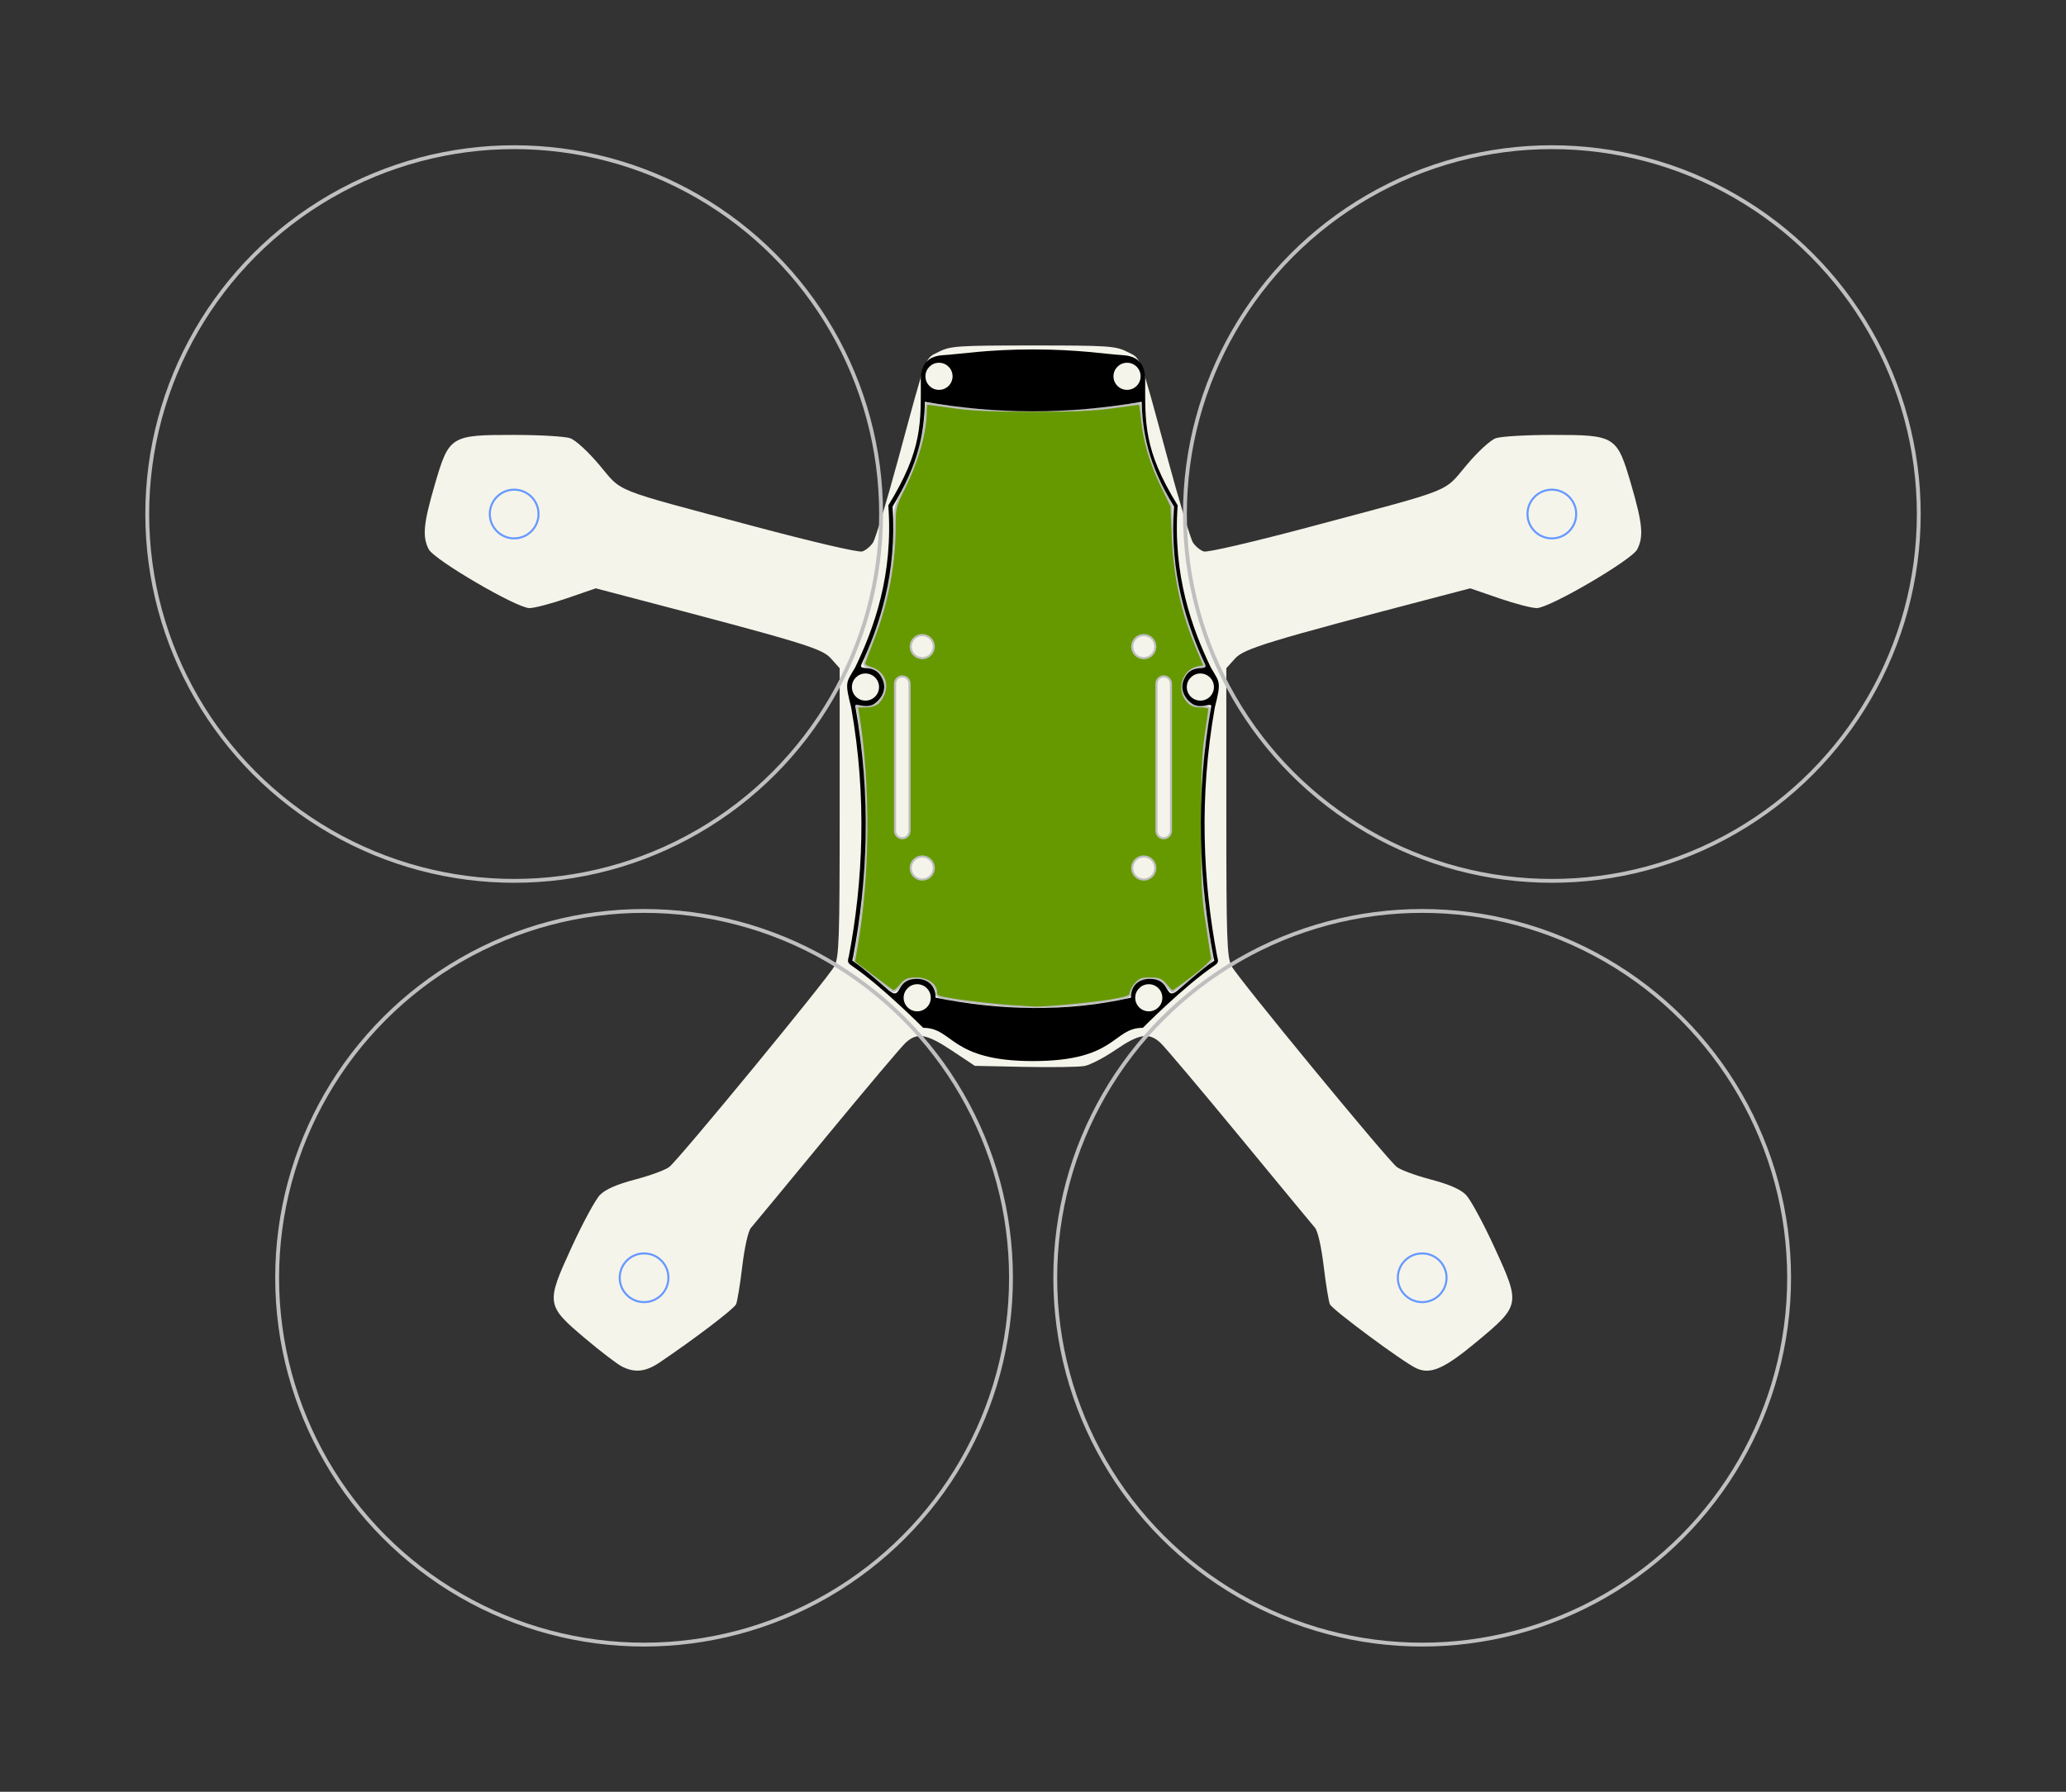 <?xml version="1.0" encoding="UTF-8" standalone="no"?>
<!-- Created with Inkscape (http://www.inkscape.org/) -->

<svg
   xmlns:dc="http://purl.org/dc/elements/1.1/"
   xmlns:cc="http://creativecommons.org/ns#"
   xmlns:rdf="http://www.w3.org/1999/02/22-rdf-syntax-ns#"
   xmlns:svg="http://www.w3.org/2000/svg"
   xmlns="http://www.w3.org/2000/svg"
   xmlns:sodipodi="http://sodipodi.sourceforge.net/DTD/sodipodi-0.dtd"
   xmlns:inkscape="http://www.inkscape.org/namespaces/inkscape"
   width="284.514mm"
   height="246.814mm"
   viewBox="0 0 1008.122 874.537"
   id="svg6449"
   version="1.1"
   inkscape:version="0.91 r13725"
   sodipodi:docname="diatone-et-160-skirt-paths.svg">
  <rect x="0" y="0" width="1008.122" height="874.537" fill="#333333" stroke="none"/>
  <defs
     id="defs6451" />
  <sodipodi:namedview
     id="base"
     pagecolor="#ffffff"
     bordercolor="#666666"
     borderopacity="1.0"
     inkscape:pageopacity="0.0"
     inkscape:pageshadow="2"
     inkscape:zoom="2.8"
     inkscape:cx="520.31063"
     inkscape:cy="366.38211"
     inkscape:document-units="px"
     inkscape:current-layer="layer1"
     showgrid="false"
     fit-margin-top="20"
     fit-margin-left="20"
     fit-margin-right="20"
     fit-margin-bottom="20"
     inkscape:window-width="1366"
     inkscape:window-height="704"
     inkscape:window-x="0"
     inkscape:window-y="27"
     inkscape:window-maximized="1" />
  <g
     inkscape:groupmode="layer"
     id="layer4"
     inkscape:label="frame">
    <path
       style="color:#000000;clip-rule:nonzero;display:inline;overflow:visible;visibility:visible;opacity:1;isolation:auto;mix-blend-mode:normal;color-interpolation:sRGB;color-interpolation-filters:linearRGB;solid-color:#000000;solid-opacity:1;fill:#f5f4eb;fill-opacity:1;fill-rule:evenodd;stroke:none;stroke-width:1;stroke-linecap:butt;stroke-linejoin:round;stroke-miterlimit:4;stroke-dasharray:none;stroke-dashoffset:8.051;stroke-opacity:1;marker:none;color-rendering:auto;image-rendering:auto;shape-rendering:auto;text-rendering:auto;enable-background:accumulate"
       d="m 303.351,666.903 c -2.334,-1.218 -10.22,-7.247 -17.525,-13.398 -19.416,-16.35 -19.547,-17.193 -6.945,-44.655 5.445,-11.866 11.69,-23.396 13.877,-25.621 2.726,-2.773 8.165,-5.152 17.293,-7.563 7.324,-1.935 14.757,-4.675 16.519,-6.089 5.028,-4.037 77.708,-92.426 80.582,-97.999 2.28,-4.421 2.574,-13.001 2.574,-75.21 l 0,-70.219 -4.288,-4.795 c -4.389,-4.908 -13.162,-7.57 -100.047,-30.353 l -14.677,-3.849 -14.169,4.877 c -7.793,2.682 -16.025,4.829 -18.294,4.77 -6.375,-0.165 -46.392,-23.562 -49.032,-28.668 -3.208,-6.203 -2.618,-12.514 2.955,-31.641 6.926,-23.768 7.637,-24.216 38.506,-24.216 12.609,0 24.999,0.723 27.533,1.606 2.644,0.922 8.743,6.523 14.31,13.143 11.415,13.572 5.305,11.146 74.766,29.685 29.387,7.843 51.632,13.024 53.446,12.449 1.709,-0.542 4.085,-2.512 5.281,-4.376 1.195,-1.865 6.828,-20.581 12.517,-41.592 13.949,-51.516 12.575,-47.908 19.6,-51.492 5.552,-2.833 9.275,-3.082 45.927,-3.082 36.653,0 40.375,0.25 45.927,3.082 7.025,3.584 5.652,-0.025 19.6,51.492 5.689,21.011 11.322,39.727 12.517,41.592 1.196,1.865 3.572,3.834 5.281,4.376 1.814,0.576 24.059,-4.606 53.446,-12.449 69.461,-18.538 63.352,-16.113 74.766,-29.685 5.567,-6.62 11.667,-12.222 14.31,-13.143 2.534,-0.883 14.924,-1.606 27.533,-1.606 30.869,0 31.58,0.447 38.506,24.216 5.578,19.144 6.163,25.438 2.943,31.665 -2.671,5.165 -42.505,28.475 -48.946,28.642 -2.31,0.06 -10.576,-2.086 -18.369,-4.768 l -14.169,-4.877 -14.677,3.842 c -83.727,21.914 -95.69,25.548 -100.047,30.39 l -4.288,4.765 0,70.219 c 0,62.198 0.294,70.789 2.573,75.21 2.852,5.531 75.547,93.918 80.601,97.999 1.752,1.414 9.177,4.155 16.501,6.089 9.128,2.411 14.567,4.79 17.293,7.563 2.187,2.225 8.432,13.754 13.877,25.621 12.797,27.887 12.729,28.248 -8.797,46.15 -15.731,13.083 -22.38,16.001 -29.288,12.854 -6.333,-2.886 -41.066,-28.607 -42.222,-31.267 -0.606,-1.394 -1.966,-9.753 -3.023,-18.576 -1.122,-9.364 -2.88,-17.153 -4.224,-18.711 -1.266,-1.468 -17.909,-21.614 -36.983,-44.769 -19.074,-23.155 -36.405,-43.679 -38.513,-45.608 -5.588,-5.115 -10.352,-4.358 -21.767,3.458 -5.596,3.831 -12.439,7.391 -15.208,7.911 -2.769,0.519 -15.946,0.718 -29.283,0.44 l -24.249,-0.504 -11.131,-7.406 c -12.412,-8.259 -17.001,-9.05 -22.612,-3.898 -2.102,1.93 -19.43,22.453 -38.508,45.608 -19.078,23.155 -35.725,43.301 -36.994,44.769 -1.351,1.563 -3.104,9.32 -4.229,18.711 -1.057,8.823 -2.415,17.177 -3.018,18.564 -0.969,2.23 -20.227,16.893 -37.391,28.47 -6.8,4.586 -12.18,5.128 -18.449,1.858 z"
       id="path6447-6"
       inkscape:connector-curvature="0" />
  </g>
  <g
     inkscape:groupmode="layer"
     id="layer5"
     inkscape:label="floorplate">
    <path
       style="color:#000000;clip-rule:nonzero;display:inline;overflow:visible;visibility:visible;opacity:1;isolation:auto;mix-blend-mode:normal;color-interpolation:sRGB;color-interpolation-filters:linearRGB;solid-color:#000000;solid-opacity:1;fill:#669900;fill-opacity:1;fill-rule:evenodd;stroke:#bfbfbf;stroke-width:1.01;stroke-linecap:butt;stroke-linejoin:round;stroke-miterlimit:4;stroke-dasharray:none;stroke-dashoffset:8.051;stroke-opacity:1;marker:none;color-rendering:auto;image-rendering:auto;shape-rendering:auto;text-rendering:auto;enable-background:accumulate"
       d="M 452.303 197.014 C 451.981 197.014 451.717 198.747 451.717 200.867 C 451.717 210.98 447.652 225.272 440.967 238.662 C 436.8 247.009 436.564 247.943 436.564 256.127 C 436.564 275.309 433.043 294.017 426.016 312.17 C 423.972 317.448 422.068 322.481 421.785 323.354 C 421.412 324.504 422.352 325.264 425.205 326.119 C 430.739 327.777 433.388 333.4 431.154 338.744 C 429.259 343.277 427.063 344.771 422.297 344.771 L 418.166 344.771 L 418.789 348.656 C 424.352 383.444 424.054 427.189 418.02 461.893 L 416.689 469.541 L 425.227 475.961 C 429.922 479.492 434.386 482.829 435.146 483.375 C 436.168 484.11 437.258 483.493 439.328 481.014 C 441.755 478.106 442.769 477.651 446.939 477.588 C 452.366 477.506 456.768 480.548 456.768 484.381 C 456.768 486.269 457.665 486.681 464.09 487.732 C 473.031 489.196 488.485 490.885 496.668 491.293 C 500.001 491.459 503.411 491.669 504.244 491.758 C 507.967 492.155 532.947 489.878 541.873 488.328 C 550.03 486.912 551.721 486.307 551.721 484.809 C 551.721 483.813 552.784 481.763 554.082 480.254 C 556.078 477.934 557.208 477.523 561.4 477.586 C 565.66 477.65 566.727 478.099 568.963 480.777 C 570.395 482.492 571.855 483.896 572.207 483.896 C 572.559 483.896 577.071 480.657 582.234 476.697 C 587.963 472.304 591.547 468.858 591.428 467.857 C 591.32 466.956 590.184 459.4 588.902 451.066 C 586.825 437.56 586.573 432.348 586.582 403.084 C 586.59 377.037 586.955 367.862 588.35 358.678 C 589.316 352.311 590.107 346.577 590.107 345.936 C 590.107 345.241 588.401 344.771 585.881 344.771 C 582.545 344.771 581.161 344.197 579.314 342.051 C 574.476 336.426 577.432 327.077 584.465 325.758 L 587.826 325.127 L 584.449 317.123 C 576.781 298.94 573.133 282.212 572.244 261.158 L 571.646 247.016 L 566.752 236.914 C 561.386 225.838 558.313 215.292 557.221 204.211 C 556.831 200.252 556.305 197.014 556.055 197.014 C 555.804 197.014 550.068 197.792 543.307 198.744 C 534.203 200.026 524.067 200.475 504.244 200.475 C 484.421 200.475 474.285 200.026 465.182 198.744 C 458.42 197.792 452.625 197.014 452.303 197.014 z M 450.023 309.924 L 451.773 310.203 L 453.355 311.008 L 454.609 312.262 L 455.416 313.842 L 455.693 315.592 L 455.578 316.326 L 455.416 317.346 L 454.609 318.928 L 453.355 320.182 L 451.773 320.986 L 450.023 321.262 L 448.273 320.986 L 446.693 320.182 L 445.439 318.928 L 444.631 317.346 L 444.471 316.326 L 444.355 315.592 L 444.631 313.842 L 445.439 312.262 L 446.693 311.008 L 448.273 310.203 L 450.023 309.924 z M 558.098 309.924 L 559.85 310.203 L 560.207 310.385 L 561.43 311.008 L 562.684 312.262 L 563.49 313.842 L 563.768 315.592 L 563.49 317.346 L 562.684 318.928 L 561.43 320.182 L 560.207 320.803 L 559.85 320.986 L 558.098 321.262 L 556.348 320.986 L 554.768 320.182 L 553.514 318.928 L 552.705 317.346 L 552.43 315.592 L 552.705 313.842 L 553.514 312.262 L 554.768 311.008 L 556.348 310.203 L 558.098 309.924 z M 440.279 330.119 L 441.375 330.293 L 442.363 330.797 L 442.406 330.84 L 443.146 331.58 L 443.65 332.568 L 443.822 333.664 L 443.822 345.354 L 443.822 359.867 L 443.822 388.893 L 443.822 405.596 L 443.65 406.691 L 443.146 407.68 L 442.363 408.463 L 441.375 408.967 L 440.279 409.139 L 439.186 408.967 L 438.197 408.463 L 437.414 407.68 L 436.91 406.691 L 436.736 405.596 L 436.736 388.893 L 436.736 359.867 L 436.736 345.354 L 436.736 333.664 L 436.91 332.568 L 437.414 331.58 L 438.154 330.84 L 438.197 330.797 L 439.186 330.293 L 440.279 330.119 z M 567.842 330.119 L 568.938 330.293 L 569.926 330.797 L 569.969 330.84 L 570.709 331.58 L 571.213 332.568 L 571.385 333.664 L 571.385 345.354 L 571.385 359.867 L 571.385 388.893 L 571.385 405.596 L 571.213 406.691 L 570.709 407.68 L 569.926 408.463 L 568.938 408.967 L 567.842 409.139 L 566.748 408.967 L 565.76 408.463 L 564.977 407.68 L 564.473 406.691 L 564.299 405.596 L 564.299 388.893 L 564.299 359.867 L 564.299 345.354 L 564.299 333.664 L 564.473 332.568 L 564.977 331.58 L 565.717 330.84 L 565.76 330.797 L 566.139 330.604 L 566.748 330.293 L 567.842 330.119 z M 450.023 417.998 L 451.773 418.277 L 453.355 419.082 L 454.609 420.336 L 455.416 421.916 L 455.693 423.668 L 455.455 425.176 L 455.416 425.422 L 454.609 427.002 L 453.355 428.256 L 451.773 429.061 L 450.023 429.336 L 448.273 429.061 L 446.693 428.256 L 445.439 427.002 L 444.631 425.422 L 444.592 425.176 L 444.355 423.668 L 444.631 421.916 L 445.439 420.336 L 446.693 419.082 L 448.273 418.277 L 450.023 417.998 z M 558.098 417.998 L 559.85 418.277 L 560.207 418.459 L 561.43 419.082 L 562.684 420.336 L 563.49 421.916 L 563.768 423.668 L 563.49 425.422 L 562.684 427.002 L 561.43 428.256 L 560.207 428.877 L 559.85 429.061 L 558.098 429.336 L 556.348 429.061 L 554.768 428.256 L 553.514 427.002 L 552.705 425.422 L 552.43 423.668 L 552.705 421.916 L 553.514 420.336 L 554.768 419.082 L 556.348 418.277 L 558.098 417.998 z "
       transform="translate(-3.0517578e-5,0)"
       id="path8616" />
    <path
       id="path8695"
       d="m -962.843,250.699 1.038,0.528 0.822,0.822 0.528,1.038 0.181,1.148 -0.181,1.152 -0.528,1.038 -0.464,0.464 -0.358,0.358 -1.038,0.528 -1.152,0.181 -1.148,-0.181 -1.038,-0.528 -0.358,-0.358 -0.464,-0.464 -0.528,-1.038 -0.184,-1.152 0.184,-1.148 0.528,-1.038 0.822,-0.822 1.038,-0.528 1.12,-0.18 0.028,-0.005 z m 893.077,-8.966 0.212,0.382 0.443,0.26 1.417,0.831 0.397,0.185 0.755,-0.107 0.874,-0.124 0.885,-0.787 0.589,-0.524 0.137,-0.121 0.278,-0.174 0.124,-0.183 2.247,-4.819 0.305,-1.063 -0.052,-0.372 -0.13,-0.932 -0.083,-0.43 -1.066,-1.364 -0.228,-0.236 -2.08,-0.595 -1.595,0.397 -1.495,1.602 -0.726,1.559 -1.517,3.256 -0.269,2.176 z m -488.362,1.456 0.659,2.302 0.122,0.305 -0.084,0.43 -0.369,0.919 -0.32,0.298 -1.216,1.109 -2.317,1.081 -2.499,1.166 -0.755,0.092 -1.417,0.173 -0.296,-0.144 -0.834,-0.303 -0.212,-0.204 -0.735,-0.709 -0.06,-0.071 -0.151,-0.181 -0.061,-0.212 -0.493,-1.219 0.058,-0.299 0.025,-0.131 0.607,-2.07 0.32,-0.299 1.009,-0.848 2.239,-1.045 2.044,-0.954 0.532,-0.248 1.619,-0.283 1.598,0.397 0.14,0.135 0.097,0.093 0.698,0.547 z m -271.366,162.71 0.184,1.148 0.528,1.038 0.822,0.822 1.038,0.528 0.776,0.125 0.372,0.06 1.152,-0.184 1.035,-0.528 0.826,-0.822 0.528,-1.038 0.181,-1.148 -0.181,-1.152 -0.528,-1.035 -0.826,-0.826 -1.035,-0.528 -1.152,-0.181 -0.372,0.059 -0.776,0.122 -1.038,0.528 -0.822,0.826 -0.528,1.035 z m 766.864,-144.159 0.613,1.231 0.13,0.266 0.014,0.029 0.973,0.8 0.096,0.081 0.156,0.131 4.815,2.246 1.619,0.283 1.598,-0.397 0.698,-0.547 0.359,-0.533 0.496,-0.734 7e-4,-0.004 0.085,-0.446 0.147,-0.77 -0.045,-0.326 -0.253,-1.071 -0.067,-0.284 -0.547,-0.697 -0.174,-0.278 -0.918,-0.62 -4.1,-1.911 -0.719,-0.335 -0.213,-0.061 -1.738,-0.213 -0.429,0.084 -1.405,0.777 -0.129,0.071 -0.175,0.136 -0.618,1.163 -0.124,0.184 -0.053,0.434 -0.089,1.289 z m -185.531,78.739 -0.528,-1.038 -0.181,-1.152 0.181,-1.148 0.218,-0.429 0.31,-0.609 0.822,-0.822 1.038,-0.528 0.691,-0.111 0.461,-0.074 1.148,0.184 1.038,0.528 0.822,0.822 0.31,0.609 0.218,0.429 0.184,1.148 -0.184,1.152 -0.528,1.038 -0.822,0.822 -1.038,0.528 -1.148,0.181 -0.461,-0.072 -0.691,-0.108 -1.038,-0.528 z m 151.805,-94.683 0,0.117 0,0.104 0.369,0.919 0.076,0.208 0.32,0.298 1.216,1.109 2.409,1.081 2.938,1.318 1.641,0.113 1.042,-0.379 0.947,-0.913 0.13,-0.139 0.169,-0.181 0.482,-1.591 0.053,-0.434 -0.595,-1.698 -0.144,-0.295 -0.666,-0.559 -0.544,-0.457 -0.051,-0.043 -1.069,-0.479 -3.259,-1.519 -0.555,-0.259 -0.893,-0.264 -0.887,0.031 -0.432,0.016 -0.856,0.476 -0.675,0.375 -0.278,0.174 -0.618,1.162 -0.185,0.396 z m -834.579,94.913 0.276,1.75 -0.238,1.509 -0.038,0.244 -0.808,1.58 -1.254,1.254 -1.58,0.804 -1.75,0.276 -1.75,-0.276 -1.58,-0.804 -1.254,-1.254 -0.808,-1.58 -0.038,-0.244 -0.238,-1.509 0.276,-1.75 0.808,-1.58 1.254,-1.254 1.58,-0.804 1.75,-0.28 1.75,0.28 1.58,0.804 1.254,1.254 z m -2.062,-110.909 1.254,1.254 0.808,1.58 0.276,1.75 -0.116,0.733 -0.161,1.02 -0.808,1.58 -1.254,1.254 -1.58,0.804 -1.75,0.276 -1.75,-0.276 -1.58,-0.804 -1.254,-1.254 -0.808,-1.58 -0.161,-1.02 -0.116,-0.733 0.276,-1.75 0.808,-1.58 1.254,-1.254 1.58,-0.804 1.75,-0.28 1.75,0.28 z m 655.283,193.993 0.313,-0.613 1.254,-1.254 1.509,-0.768 0.071,-0.036 1.75,-0.28 1.75,0.28 1.58,0.804 1.254,1.254 0.313,0.613 0.494,0.967 0.276,1.75 -0.276,1.754 -0.808,1.58 -1.205,1.205 -0.05,0.05 -1.58,0.804 -1.75,0.276 -1.75,-0.276 -0.071,-0.036 -1.509,-0.768 -1.254,-1.254 -0.808,-1.58 -0.276,-1.754 0.276,-1.75 z m -542.922,-174.161 -0.741,0.741 -0.503,0.989 -0.174,1.095 0,11.689 0,14.513 0,29.027 0,16.703 0.174,1.095 0.503,0.989 0.783,0.783 0.989,0.503 1.095,0.174 1.095,-0.174 0.989,-0.503 0.783,-0.783 0.503,-0.989 0.174,-1.095 0,-16.703 0,-29.027 0,-14.513 0,-11.689 -0.174,-1.095 -0.503,-0.989 -0.741,-0.741 -0.043,-0.043 -0.989,-0.503 -1.095,-0.174 -1.095,0.174 -0.61,0.31 -0.379,0.193 z m 559.152,-58.054 0.127,-0.28 1.233,-1.457 0.663,-0.783 2.434,-1.633 2.789,-0.907 2.934,-0.113 5.694,0.699 26.061,3.199 2.966,0.493 4.711,0.783 23.883,3.969 29.459,6.195 1.85,0.389 27.177,6.936 3.823,0.976 2.781,1.222 2.317,1.959 1.672,2.533 0.889,2.906 0.018,1.942 0.01,1.095 -0.829,2.92 -1.623,2.569 -6.769,7.93 -0.526,0.617 -1.764,1.528 -0.163,0.141 -2.339,1.02 -26.525,7.108 -15.3,4.1 -42.753,11.456 -11.409,3.057 -3.104,0.832 -8.043,2.155 -1.538,0.163 -1.517,-0.319 -1.343,-0.772 -1.038,-1.144 -0.41,-0.914 -0.224,-0.5 -0.4,-1.468 -3.422,-12.546 -13.597,-49.851 -0.376,-2.909 0.436,-2.902 z m -563.44,155.47 -1.222,0.622 -0.358,0.182 -1.75,0.276 -1.75,-0.276 -1.58,-0.804 -1.254,-1.254 -0.808,-1.58 -0.276,-1.754 0.276,-1.75 0.808,-1.58 1.254,-1.254 1.58,-0.804 1.75,-0.28 1.75,0.28 0.358,0.182 1.222,0.622 1.254,1.254 0.808,1.58 0.276,1.75 -0.276,1.754 -0.808,1.58 z m -117.606,-39.363 0,16.703 -0.174,1.095 -0.503,0.989 -0.783,0.783 -0.989,0.503 -1.095,0.174 -1.095,-0.174 -0.989,-0.503 -0.783,-0.783 -0.503,-0.989 -0.174,-1.095 0,-16.703 0,-29.027 0,-14.513 0,-11.689 0.174,-1.095 0.503,-0.989 0.741,-0.741 0.043,-0.043 0.989,-0.503 1.095,-0.174 1.095,0.174 0.989,0.503 0.043,0.043 0.741,0.741 0.503,0.989 0.174,1.095 0,11.689 0,14.513 z m 842.053,-108.479 24.693,7.832 4.333,1.092 4.507,1.136 9.092,0.684 0.914,-0.01 1.942,-0.022 6.109,0.744 5.705,2.31 0.758,0.575 1.836,1.393 2.31,1.753 3.763,4.872 2.36,5.683 6.002,22.383 1.988,7.416 0.794,6.102 -0.134,0.996 -0.688,5.106 -2.388,5.673 -2.911,3.735 -0.873,1.12 -4.922,3.699 -7.136,4.018 -29.027,16.342 -0.574,0.323 -5.24,2.037 -5.606,0.485 -3.093,-0.622 -2.42,-0.487 -12.093,-4.285 -10.715,-3.797 -2.505,-0.478 -2.534,0.28 -13.273,3.557 -25.509,6.836 -61.572,16.5 -1.566,0.42 -2.906,1.201 -2.498,1.917 -1.913,2.494 -1.205,2.905 -0.407,3.118 0,0.471 0,14.513 0,14.513 0,29.027 0,29.027 0,29.027 0,10.077 0.514,4.436 0.088,0.762 1.779,4.918 2.856,4.383 3.7,4.45 1.558,1.874 46.71,56.18 11.344,13.643 11.544,13.884 1.69,1.499 0.22,0.195 2.324,1.052 13.248,3.737 10.038,2.832 5.141,2.278 4.298,3.628 0.523,0.79 2.581,3.901 3.45,7.278 1.581,3.334 1.415,2.984 11.615,24.501 0.495,1.541 1.386,4.316 0.287,6.151 -0.895,4.046 -0.434,1.963 -2.849,5.457 -4.174,4.521 -3.094,2.572 -2.338,1.944 -18.287,15.205 -5.212,3.281 -5.528,1.698 -0.354,0.109 -6.151,0.209 -5.995,-1.407 -2.013,-1.086 -3.405,-1.837 -11.108,-8.035 -11.944,-8.64 -2.396,-1.442 -5.257,-3.164 -8.316,-3.263 -1.113,-0.232 -7.632,-1.593 -21.394,-2.609 -58.054,-7.078 -47.923,-5.843 -8.582,0 -1.548,0.189 -116.107,14.157 -9.716,1.185 -4.798,1.001 -3.947,0.824 -8.316,3.263 -2.25,1.354 -3.007,1.81 -2.396,1.442 -23.053,16.675 -0.57,0.308 -4.847,2.615 -5.995,1.407 -3.671,-0.125 -2.48,-0.084 -5.882,-1.807 -5.212,-3.281 -0.939,-0.781 -19.686,-16.369 -3.094,-2.572 -4.174,-4.521 -2.073,-3.97 -0.776,-1.486 -1.329,-6.009 0.287,-6.151 1.818,-5.659 0.064,-0.199 6.149,-12.972 6.88,-14.513 5.031,-10.612 3.104,-4.691 4.298,-3.628 3.501,-1.551 1.641,-0.727 23.287,-6.569 2.324,-1.052 0.22,-0.195 1.555,-1.379 0.135,-0.119 22.888,-27.528 35.031,-42.133 13.237,-15.92 1.277,-1.535 2.424,-2.915 2.856,-4.383 1.779,-4.918 0.088,-0.762 0.514,-4.436 0,-10.077 0,-29.027 0,-29.027 0,-29.027 0,-29.027 0,-0.471 -0.407,-3.118 -1.205,-2.905 -0.584,-0.762 -1.329,-1.733 -2.498,-1.917 -1.637,-0.677 -1.268,-0.524 -8.978,-2.406 -4.267,-1.143 -49.893,-13.37 -8.161,-2.187 -29.027,-7.778 -1.594,-0.427 -2.533,-0.28 -2.505,0.478 -22.394,7.935 -0.415,0.147 -5.513,1.109 -5.606,-0.485 -2.98,-1.159 -2.261,-0.879 -12.253,-6.898 -24.484,-13.784 -4.543,-3.414 -0.379,-0.285 -0.873,-1.12 -2.911,-3.735 -2.385,-5.673 -0.688,-5.106 -0.134,-0.996 0.794,-6.102 1.988,-7.416 4.589,-17.121 1.41,-5.262 2.36,-5.683 0.742,-0.96 3.021,-3.912 4.904,-3.72 2.076,-0.841 3.628,-1.469 6.109,-0.744 2.856,0.032 1.92,-0.144 6.483,-0.488 0.688,-0.052 8.698,-2.315 2.023,-0.51 8.58,-2.721 2.554,-0.81 23.213,-7.363 1.274,-0.404 2.121,-0.555 2.141,-0.605 0.277,-0.073 8.914,-2.332 6.964,-1.822 0.919,-0.231 3.214,-0.806 13.512,-3.536 38.523,-7.997 15.034,-2.328 23.846,-3.692 5.18,-0.532 29.027,-2.98 4.929,-0.506 9.585,-0.492 14.513,-0.745 15.194,-0.78 13.833,0 25.512,0 3.515,0.18 14.513,0.745 14.513,0.745 6.75,0.346 7.763,0.797 14.513,1.49 16.859,1.731 12.168,1.884 26.713,4.136 38.523,7.997 13.512,3.536 4.133,1.037 6.919,1.812 0.039,0.011 11.755,3.215 2.646,0.724 2.141,0.605 8.58,2.721 z m -173.576,315.571 -0.585,0.288 -0.73,0.36 -13.783,9.558 -0.579,0.402 -0.445,0.308 -6.346,3.104 -6.98,1.067 -0.163,0 -29.027,0 -17.511,0 -6.98,-1.067 -4.535,-2.218 -1.811,-0.886 -0.445,-0.308 -12.258,-8.501 -2.105,-1.46 -1.315,-0.648 -1.449,-0.234 -1.453,0.195 -1.332,0.617 -1.091,0.974 -5.769,6.938 -13.829,16.632 -44.225,53.19 -4.044,4.864 -7.015,8.437 -1.318,2.186 -0.609,2.477 -0.13,1.414 -0.653,7.129 0.149,2.619 0.914,2.459 1.591,2.087 0.306,0.22 1.823,1.307 2.487,0.836 2.622,0.071 3.876,-0.473 115.512,-14.087 0.595,-0.036 5.839,-0.354 6.435,0.39 45.78,5.583 58.054,7.08 15.555,1.897 2.622,-0.071 2.487,-0.836 1.823,-1.307 0.306,-0.22 1.591,-2.087 0.914,-2.459 0.149,-2.619 -0.653,-7.129 -0.13,-1.414 -0.609,-2.477 -1.318,-2.186 -7.015,-8.437 -15.723,-18.91 -32.546,-39.144 -12.067,-14.513 -7.53,-9.057 -1.091,-0.974 -1.332,-0.617 -1.453,-0.195 z M -942.253,407.236 l -0.096,-0.188 -0.181,-1.148 0.181,-1.152 0.096,-0.187 0.432,-0.847 0.826,-0.826 1.035,-0.528 1.152,-0.181 1.148,0.181 1.038,0.528 0.822,0.826 0.528,1.035 0.145,0.904 0.04,0.248 -0.184,1.148 -0.528,1.038 -0.822,0.822 -0.732,0.372 -0.307,0.156 -1.148,0.184 -1.152,-0.184 -0.306,-0.156 -0.729,-0.372 -0.826,-0.822 z m 666.106,-152.983 -0.365,1.864 -0.421,0.772 -0.614,1.127 -1.559,1.495 -1.938,0.96 -2.133,0.33 -5.974,0 -14.513,0 -29.027,0 -29.027,0 -8.809,0 -2.133,-0.33 -1.938,-0.96 -1.559,-1.495 -0.074,-0.137 -0.96,-1.763 -0.415,-2.119 0.244,-2.147 0.605,-2.218 7.916,-29.027 3.958,-14.513 1.372,-5.032 1.07,-2.551 0.723,-0.936 0.967,-1.253 2.197,-1.676 2.558,-1.056 2.743,-0.361 20.562,0 29.027,0 3.214,0 2.743,0.361 2.558,1.056 2.197,1.676 1.69,2.19 1.07,2.551 1.042,3.82 0.33,1.212 3.958,14.513 5.617,20.595 2.299,8.432 0.468,1.716 0.049,0.429 0.332,2.22 z m -651.593,-155.333 -0.411,-0.066 -1.152,0.184 -1.035,0.528 -0.826,0.822 -0.528,1.038 -0.181,1.148 0.181,1.152 0.394,0.772 0.134,0.262 0.719,0.719 4.585,0 0.716,-0.719 0.134,-0.262 0.394,-0.772 0.184,-1.152 -0.184,-1.148 -0.528,-1.038 -0.822,-0.822 -1.038,-0.528 z m 845.537,166.956 -0.208,0.076 -0.298,0.32 -0.845,1.007 -1.778,3.816 -0.143,0.308 -0.305,0.655 -6e-4,0.002 -0.02,0.068 -0.162,0.547 -0.081,0.273 0.081,0.581 0.101,0.723 -0.016,0.538 0.15,0.241 0.721,1.155 1.453,0.772 2.161,-0.078 1.396,-0.872 0.62,-0.918 0.026,-0.06 0.643,-1.484 0.93,-2.145 0.951,-2.193 -0.23,-1.63 -1.329,-1.704 -0.323,-0.13 -1.205,-0.486 -0.659,0.023 -0.451,0.016 z m -751.721,-31.49 0.276,-1.75 0.808,-1.58 1.254,-1.254 1.58,-0.804 1.75,-0.28 1.75,0.28 0.358,0.182 1.222,0.622 1.254,1.254 0.808,1.58 0.276,1.75 -0.276,1.754 -0.808,1.58 -1.254,1.254 -1.222,0.622 -0.358,0.182 -1.75,0.276 -1.75,-0.276 -1.58,-0.804 -1.254,-1.254 -0.808,-1.58 z m 573.19,99.565 -0.195,-0.243 -0.084,-0.034 -1.511,-0.618 -1.316,0.068 -0.393,0.05 -1.418,1.029 -0.29,0.224 -0.677,2.083 0,0.202 0,14.513 0,14.513 0,29.027 0,13.674 0.035,0.219 0.202,0.621 0.34,1.046 0.101,0.198 0.327,0.224 1.23,0.893 0.187,0.136 0.876,0.139 0.876,-0.139 0.464,0.033 1.103,-0.715 0.354,-0.257 0.396,-0.611 0.321,-0.495 0.135,-0.416 0.006,-0.036 0.133,-0.84 0,-13.674 0,-29.027 0,-14.513 0,-11.473 0,-3.041 0,-0.202 -0.085,-0.317 -0.51,-1.571 -0.031,-0.096 z m 114.648,281.226 0.299,0.32 1.625,0.593 0.145,0.036 0.174,0.044 1.432,-0.254 0.188,-0.033 1.282,-1.197 0.045,-0.037 0.207,-0.174 0.32,-1.276 0.148,-0.406 -0.058,-0.326 -0.229,-1.293 -1.873,-4.014 -0.374,-0.801 -0.845,-1.009 -0.124,-0.184 -0.278,-0.174 -0.014,-0.007 -0.378,-0.185 -0.79,-0.387 -1.316,0.094 -0.326,-0.045 -0.305,0.122 -0.902,0.481 -0.258,0.137 -0.536,0.683 -0.011,0.014 -0.228,0.236 -0.318,1.279 -0.076,0.208 0.053,0.435 0.227,1.296 1.453,3.115 0.793,1.701 z m -657.515,-363.128 0.822,-0.822 1.038,-0.528 1.152,-0.184 1.148,0.184 1.038,0.528 0.822,0.822 0.461,0.906 0.067,0.132 0.184,1.148 -0.184,1.152 -0.067,0.132 -0.461,0.906 -0.464,0.464 -0.358,0.358 -1.038,0.528 -1.148,0.181 -1.152,-0.181 -1.038,-0.528 -0.358,-0.358 -0.464,-0.464 -0.528,-1.038 -0.181,-1.152 0.181,-1.148 z m 433.077,-62.401 0.822,-0.826 0.445,-0.872 0.083,-0.163 0.184,-1.152 -0.184,-1.148 -0.528,-1.038 -0.128,-0.128 -0.694,-0.694 -1.038,-0.528 -1.148,-0.184 -1.152,0.184 -1.035,0.528 -0.697,0.694 -0.128,0.128 -0.51,1.003 -0.018,0.035 -0.181,1.148 0.181,1.152 0.018,0.035 0.066,0.128 0.445,0.872 0.826,0.826 1.035,0.528 1.152,0.181 1.148,-0.181 z m -7.033,133.381 -1.58,0.804 -1.75,0.276 -1.75,-0.276 -0.85,-0.433 -0.73,-0.371 -0.829,-0.829 -0.425,-0.425 -0.808,-1.58 -0.276,-1.754 0.276,-1.75 0.808,-1.58 0.167,-0.167 1.088,-1.088 1.58,-0.804 1.75,-0.28 1.75,0.28 1.58,0.804 1.088,1.088 0.167,0.167 0.071,0.139 0.737,1.442 0.276,1.75 -0.276,1.754 -0.737,1.442 -0.071,0.139 -0.425,0.425 z m 250.629,326.694 -0.435,0.053 -1.313,0.091 -0.263,-0.118 -0.567,-0.227 -0.352,-0.141 -0.069,-0.076 -1.039,-1.14 -0.243,-0.278 -2.399,-5.347 0.015,-0.432 -0.042,-0.613 -0.048,-0.699 0.15,-0.412 0.153,-0.421 0.174,-0.279 1.282,-1.197 0.184,-0.124 0.36,-0.056 1.222,-0.233 0.099,0.028 0.183,0.051 0.372,0.089 0.978,0.234 0.067,0.072 1.428,1.53 0.661,1.417 1.561,3.348 0.066,0.223 0.247,1.335 -0.083,0.43 -0.593,1.627 -0.32,0.298 z m -23.96,-12.207 0.953,-0.444 0.542,-0.366 0.376,-0.254 0.698,-1.114 0.137,-0.174 0.079,-0.319 0.086,-0.607 0.099,-0.697 -0.493,-1.222 -0.057,-0.324 -0.947,-0.913 -0.298,-0.32 -0.054,-0.02 -0.987,-0.359 -1.641,0.113 -5.35,2.399 -0.783,0.658 -0.226,0.19 -0.32,0.299 -0.593,1.625 -0.08,0.319 0.23,1.296 0.12,0.416 0.87,0.931 0.327,0.35 0.236,0.228 0.319,0.08 1.497,0.291 0.221,0.043 0.853,-0.244 0.329,-0.061 0,-9.2e-4 z m 25.532,-19.2 0.32,-0.298 1.006,-0.845 4.819,-2.246 0.212,-0.061 0.326,0.045 1.738,-0.213 1.182,0.576 0.089,0.056 0.19,0.118 0.154,0.29 0.328,0.391 0.519,0.618 0.153,0.872 0.074,0.424 0.023,0.328 -0.093,0.229 -0.318,1.276 -0.359,0.459 -0.189,0.241 -0.303,0.278 -0.734,0.496 -4.819,2.243 -1.212,0.215 -0.407,0.072 -0.319,-0.079 -1.976,-0.865 -0.175,-0.137 -0.772,-1.453 -0.12,-1.456 0.053,-0.167 0.025,-0.078 z m -243.045,-223.691 -1.566,-1.57 -1.006,-1.974 -0.347,-2.19 0,-23.152 0,-9.677 0.347,-2.193 1.006,-1.974 1.566,-1.57 1.977,-1.006 2.19,-0.344 31.543,0 43.221,0 2.19,0.344 1.977,1.006 1.566,1.57 1.006,1.974 0.347,2.193 0,9.677 0,23.152 -0.347,2.19 -1.006,1.974 -1.566,1.57 -0.278,0.142 -1.699,0.865 -2.19,0.347 -14.194,0 -29.027,0 -29.027,0 -2.516,0 -2.19,-0.347 -1.699,-0.865 z m -470.324,-289.144 -0.716,-0.719 -0.134,-0.262 -0.394,-0.772 -0.184,-1.152 0.184,-1.148 0.528,-1.038 0.822,-0.822 1.038,-0.528 1.148,-0.184 1.152,0.184 1.035,0.528 0.826,0.822 0.528,1.038 0.181,1.148 -0.181,1.152 -0.394,0.772 -0.134,0.262 -0.719,0.719 z m 307.92,105.785 -2.317,1.959 -1.672,2.533 -0.889,2.906 -0.018,1.942 -0.01,1.095 0.829,2.92 1.623,2.569 6.769,7.93 0.526,0.617 1.928,1.669 2.339,1.02 0.333,0.089 14.513,3.889 26.979,7.229 31.075,8.327 29.027,7.778 5.209,1.396 1.538,0.163 1.517,-0.319 1.343,-0.772 1.038,-1.144 0.41,-0.914 0.224,-0.5 3.822,-14.014 13.597,-49.851 0.33,-2.552 0.046,-0.357 -0.046,-0.307 -0.39,-2.595 -1.085,-2.392 -0.127,-0.28 -1.896,-2.239 -2.434,-1.633 -2.789,-0.907 -2.934,-0.113 -17.373,2.132 -14.382,1.765 -7.677,1.276 -6.968,1.158 -16.916,2.811 -31.309,6.583 -9.829,2.509 -5.692,1.453 -15.479,3.951 z m 10.708,431.274 -1.269,2.827 -1.13,2.519 -0.805,0.865 -0.686,0.737 -1.042,0.379 -1.641,-0.113 -0.427,-0.329 -1.001,-0.674 -0.434,-0.293 -0.042,-0.17 -0.037,-0.15 -0.578,-1.182 0.062,-0.333 0.048,-0.371 0.184,-1.41 0.16,-0.343 1.401,-3.006 0.661,-1.417 1.059,-1.261 1.478,-0.719 0.328,0.023 0.887,-0.031 0.276,0.112 0.943,0.382 0.29,0.154 0.046,0.059 0.09,0.115 1.216,1.781 0.076,0.208 -0.041,0.595 z m 143.794,-219.359 0.071,0.139 0.242,0.474 0.495,0.967 0.276,1.75 -0.276,1.754 -0.737,1.442 -0.071,0.139 -1.205,1.205 -0.05,0.05 -1.58,0.804 -1.75,0.276 -1.75,-0.276 -1.58,-0.804 -0.05,-0.05 -1.205,-1.205 -0.808,-1.58 -0.276,-1.754 0.276,-1.75 0.495,-0.967 0.313,-0.613 1.254,-1.254 0.73,-0.372 0.85,-0.433 1.75,-0.28 1.75,0.28 1.58,0.804 z m -17.872,-57.441 0,-14.513 0,-14.513 0,-0.202 0.677,-2.083 0.578,-0.576 0.156,-0.156 10e-4,-4.8e-4 0.305,-0.117 0.839,-0.454 0.587,-0.093 0.286,-0.045 0.004,-5.8e-4 0.393,0.05 0.876,0.139 0.839,0.454 0.29,0.224 0.78,0.973 0.135,0.416 0.34,1.27 0,0.202 0,29.027 0,29.027 0,1.212 0,12.462 -0.133,0.84 -0.006,0.036 -0.135,0.416 -0.403,0.791 -0.191,0.174 -1.418,1.029 -0.272,0.101 -1.099,0.059 -0.216,0.012 -0.328,-0.018 -0.198,-0.101 -1.54,-0.785 -0.156,-0.156 -0.135,-0.416 -0.717,-1.106 -0.139,-0.876 0,-0.654 0,-13.019 z m -141.704,256.359 3.21,1.494 1.619,0.287 1.594,-0.397 0.175,-0.137 1.194,-1.282 0.123,-0.183 0.221,-1.593 0.054,-0.435 -0.057,-0.13 -0.527,-1.2 -0.076,-0.208 -0.32,-0.298 -1.007,-0.845 -3.814,-1.778 -0.963,-0.449 -2e-5,0 -1.338,-0.25 -0.09,-0.026 -0.123,-0.035 -0.426,0.082 -0.921,0.231 -0.355,0.089 -0.947,0.913 -0.178,0.137 -0.124,0.184 -0.476,1.664 -0.053,0.434 0.624,1.67 0.152,0.307 1.219,1.003 z m 148.971,-131.004 -0.181,-1.148 0.132,-0.843 0.048,-0.308 0.528,-1.035 0.826,-0.826 1.035,-0.528 1.031,-0.162 0.12,-0.019 1.148,0.181 1.038,0.528 0.822,0.826 0.528,1.035 0.049,0.308 0.135,0.843 -0.184,1.148 -0.528,1.038 -0.822,0.822 -1.038,0.528 -1.148,0.184 -0.12,-0.019 -1.031,-0.165 -1.035,-0.528 -0.826,-0.822 z m 118.251,-168.895 0.425,-0.425 0.808,-1.58 0.276,-1.754 -0.276,-1.75 -0.808,-1.58 -0.167,-0.167 -1.088,-1.088 -1.58,-0.804 -1.75,-0.28 -1.75,0.28 -0.071,0.036 -1.509,0.768 -1.254,1.254 -0.808,1.58 -0.276,1.75 0.276,1.754 0.808,1.58 0.425,0.425 0.829,0.829 1.509,0.768 0.071,0.036 1.75,0.276 1.75,-0.276 1.58,-0.804 z m -322.993,-62.971 0.185,0.396 -0.008,0.222 0.4,1.894 -0.076,0.208 -0.428,0.86 -0.184,0.37 -0.32,0.299 -0.813,0.668 -0.159,0.131 -0.879,0.41 -3.024,1.409 -0.863,0.403 -1.335,0.247 -0.223,0.066 -0.43,-0.084 -1.279,-0.318 -0.236,-0.228 -1.194,-1.282 -0.119,-0.416 -0.07,-0.339 -0.166,-0.804 0.173,-1.015 0.079,-0.319 0.32,-0.298 0.698,-1.114 0.734,-0.496 0.573,-0.257 4.777,-2.142 1.584,-0.109 0.057,-0.004 0.383,0.212 z m 323.5,227.707 0.769,0.769 0.057,0.057 0.528,1.035 0.048,0.308 0.132,0.843 -0.181,1.148 -0.528,1.038 -0.057,0.056 -0.545,0.542 -0.224,0.223 -1.035,0.528 -1.152,0.184 -1.148,-0.184 -1.038,-0.528 -0.223,-0.223 -0.599,-0.599 -0.528,-1.038 -0.184,-1.148 0.135,-0.843 0.049,-0.308 0.528,-1.035 0.822,-0.826 1.038,-0.528 1.148,-0.181 1.152,0.181 z m -15.031,-303.307 1.038,-0.528 1.148,-0.184 1.152,0.184 1.035,0.528 0.697,0.694 0.128,0.128 0.528,1.038 0.181,1.148 -0.181,1.152 -0.528,1.035 -0.826,0.826 -1.035,0.528 -1.152,0.181 -0.9,-0.142 -0.248,-0.039 -1.038,-0.528 -0.822,-0.826 -0.528,-1.035 -0.184,-1.152 0.184,-1.148 0.528,-1.038 0.128,-0.128 z m -289.739,92.997 -0.175,-0.137 -0.052,-0.057 -1.057,-1.157 -0.124,-0.183 -0.479,-1.069 -1.136,-2.62 -0.905,-2.087 0.053,-0.536 0.184,-1.304 0.228,-0.236 0.698,-1.114 0.305,-0.123 0.347,-0.162 1.241,-0.581 0.17,0.033 1.46,0.284 0.521,0.101 1.489,1.599 0.003,0.003 1.778,3.816 0.144,0.308 0.305,0.655 0.057,0.324 0.264,0.89 -0.047,0.335 -0.135,0.97 -0.08,0.319 -0.136,0.175 -0.698,1.117 -0.29,0.154 -10e-4,8.4e-4 -0.736,0.495 -0.292,0.051 -1.004,0.176 -0.328,0.023 -0.208,-0.076 -0.606,-0.171 z m -11.018,-34.891 -0.212,0.382 -0.183,0.124 -0.162,0.136 -0.844,0.709 -0.299,0.037 -0.136,0.017 -1.296,0.23 -0.113,-0.055 -0.182,-0.089 -1.279,-0.318 -0.211,-0.251 -0.26,-0.279 -0.934,-1.003 -0.147,-0.316 -2.099,-4.503 -0.053,-0.434 -0.029,-1.001 -0.033,-1.154 0.212,-0.383 0.697,-1.117 0.921,-0.62 1.619,-0.283 1.594,0.397 1.495,1.602 0.726,1.559 1.517,3.256 0.269,2.176 z m 78.487,393.527 0.148,0.406 1.282,1.194 0.251,0.211 4.174,1.946 0.645,0.301 0.853,0.244 1.301,-0.181 0.538,0.016 1.396,-0.872 0.62,-0.921 0.23,-1.296 0.053,-0.431 3.2e-4,-0.003 -0.593,-1.625 -0.004,-0.012 -0.071,-0.196 -0.32,-0.299 -1.009,-0.848 -4.815,-2.246 -0.213,-0.061 -1.294,-0.158 -0.446,-0.054 -0.834,0.303 -0.43,0.084 -1.183,1.141 -0.595,2.08 0.063,0.255 z m 93.888,-294.781 -0.07,-0.138 -0.458,-0.9 -0.184,-1.152 0.184,-1.148 0.218,-0.429 0.31,-0.609 0.822,-0.822 1.038,-0.528 0.815,-0.131 0.333,-0.053 1.152,0.184 1.038,0.528 0.822,0.822 0.283,0.557 0.026,0.052 0.218,0.429 0.181,1.148 -0.181,1.152 -0.244,0.481 -0.213,0.419 -0.07,0.138 -0.822,0.822 -1.038,0.528 -1.152,0.181 -1.148,-0.181 -1.038,-0.528 z m -95.29,273.776 0.082,-0.087 2.246,-4.815 0.227,-1.296 0.053,-0.435 -0.59,-1.627 -0.21,-0.378 -0.002,-0.004 -1.435,-0.967 -0.183,-0.124 -0.188,-0.033 -0.136,-0.024 -1.309,-0.093 -0.006,-4.4e-4 -0.834,0.306 -0.406,0.148 -1.194,1.282 -0.211,0.252 -2.246,4.815 -0.229,1.293 -0.058,0.326 0.4,1.594 1.602,1.495 0.432,0.053 1.74,0.213 2.03,-1.585 0.208,-0.076 z"
       inkscape:connector-curvature="0"
       style="fill:none;stroke:#0000ff;stroke-width:0.035mm" />
  </g>
  <g
     inkscape:groupmode="layer"
     id="layer3"
     inkscape:label="props"
     style="display:inline"
     sodipodi:insensitive="true">
    <g
       id="g6425-1"
       transform="matrix(3.543,0,0,3.543,565.934,489.734)"
       style="display:inline;opacity:1">
      <g
         id="g6401-5">
        <ellipse
           ry="50.535"
           rx="50.535"
           cy="-67.414"
           cx="-88.919"
           id="ellipse6403-8"
           style="color:#000000;clip-rule:nonzero;display:inline;overflow:visible;visibility:visible;opacity:1;isolation:auto;mix-blend-mode:normal;color-interpolation:sRGB;color-interpolation-filters:linearRGB;solid-color:#000000;solid-opacity:1;fill:none;fill-opacity:1;fill-rule:evenodd;stroke:#bfbfbf;stroke-width:0.53;stroke-linecap:butt;stroke-linejoin:round;stroke-miterlimit:4;stroke-dasharray:none;stroke-dashoffset:8.051;stroke-opacity:1;marker:none;color-rendering:auto;image-rendering:auto;shape-rendering:auto;text-rendering:auto;enable-background:accumulate" />
        <ellipse
           ry="3.355"
           rx="3.355"
           cy="-67.414"
           cx="-88.919"
           id="ellipse6405-4"
           style="color:#000000;clip-rule:nonzero;display:inline;overflow:visible;visibility:visible;opacity:1;isolation:auto;mix-blend-mode:normal;color-interpolation:sRGB;color-interpolation-filters:linearRGB;solid-color:#000000;solid-opacity:1;fill:none;fill-opacity:1;fill-rule:evenodd;stroke:#6699ff;stroke-width:0.282;stroke-linecap:butt;stroke-linejoin:round;stroke-miterlimit:4;stroke-dasharray:none;stroke-dashoffset:8.051;stroke-opacity:1;marker:none;color-rendering:auto;image-rendering:auto;shape-rendering:auto;text-rendering:auto;enable-background:accumulate" />
      </g>
      <g
         id="g6407-3">
        <ellipse
           style="color:#000000;clip-rule:nonzero;display:inline;overflow:visible;visibility:visible;opacity:1;isolation:auto;mix-blend-mode:normal;color-interpolation:sRGB;color-interpolation-filters:linearRGB;solid-color:#000000;solid-opacity:1;fill:none;fill-opacity:1;fill-rule:evenodd;stroke:#bfbfbf;stroke-width:0.53;stroke-linecap:butt;stroke-linejoin:round;stroke-miterlimit:4;stroke-dasharray:none;stroke-dashoffset:8.051;stroke-opacity:1;marker:none;color-rendering:auto;image-rendering:auto;shape-rendering:auto;text-rendering:auto;enable-background:accumulate"
           id="ellipse6409-7"
           cx="53.995"
           cy="-67.414"
           rx="50.535"
           ry="50.535" />
        <ellipse
           style="color:#000000;clip-rule:nonzero;display:inline;overflow:visible;visibility:visible;opacity:1;isolation:auto;mix-blend-mode:normal;color-interpolation:sRGB;color-interpolation-filters:linearRGB;solid-color:#000000;solid-opacity:1;fill:none;fill-opacity:1;fill-rule:evenodd;stroke:#6699ff;stroke-width:0.282;stroke-linecap:butt;stroke-linejoin:round;stroke-miterlimit:4;stroke-dasharray:none;stroke-dashoffset:8.051;stroke-opacity:1;marker:none;color-rendering:auto;image-rendering:auto;shape-rendering:auto;text-rendering:auto;enable-background:accumulate"
           id="ellipse6411-3"
           cx="53.995"
           cy="-67.414"
           rx="3.355"
           ry="3.355" />
      </g>
      <g
         id="g6413-2"
         transform="translate(17.89,105.214)">
        <ellipse
           style="color:#000000;clip-rule:nonzero;display:inline;overflow:visible;visibility:visible;opacity:1;isolation:auto;mix-blend-mode:normal;color-interpolation:sRGB;color-interpolation-filters:linearRGB;solid-color:#000000;solid-opacity:1;fill:none;fill-opacity:1;fill-rule:evenodd;stroke:#bfbfbf;stroke-width:0.53;stroke-linecap:butt;stroke-linejoin:round;stroke-miterlimit:4;stroke-dasharray:none;stroke-dashoffset:8.051;stroke-opacity:1;marker:none;color-rendering:auto;image-rendering:auto;shape-rendering:auto;text-rendering:auto;enable-background:accumulate"
           id="ellipse6415-3"
           cx="-88.919"
           cy="-67.414"
           rx="50.535"
           ry="50.535" />
        <ellipse
           style="color:#000000;clip-rule:nonzero;display:inline;overflow:visible;visibility:visible;opacity:1;isolation:auto;mix-blend-mode:normal;color-interpolation:sRGB;color-interpolation-filters:linearRGB;solid-color:#000000;solid-opacity:1;fill:none;fill-opacity:1;fill-rule:evenodd;stroke:#6699ff;stroke-width:0.282;stroke-linecap:butt;stroke-linejoin:round;stroke-miterlimit:4;stroke-dasharray:none;stroke-dashoffset:8.051;stroke-opacity:1;marker:none;color-rendering:auto;image-rendering:auto;shape-rendering:auto;text-rendering:auto;enable-background:accumulate"
           id="ellipse6417-1"
           cx="-88.919"
           cy="-67.414"
           rx="3.355"
           ry="3.355" />
      </g>
      <g
         id="g6419-4"
         transform="translate(-17.858,105.214)">
        <ellipse
           ry="50.535"
           rx="50.535"
           cy="-67.414"
           cx="53.995"
           id="ellipse6421-0"
           style="color:#000000;clip-rule:nonzero;display:inline;overflow:visible;visibility:visible;opacity:1;isolation:auto;mix-blend-mode:normal;color-interpolation:sRGB;color-interpolation-filters:linearRGB;solid-color:#000000;solid-opacity:1;fill:none;fill-opacity:1;fill-rule:evenodd;stroke:#bfbfbf;stroke-width:0.53;stroke-linecap:butt;stroke-linejoin:round;stroke-miterlimit:4;stroke-dasharray:none;stroke-dashoffset:8.051;stroke-opacity:1;marker:none;color-rendering:auto;image-rendering:auto;shape-rendering:auto;text-rendering:auto;enable-background:accumulate" />
        <ellipse
           ry="3.355"
           rx="3.355"
           cy="-67.414"
           cx="53.995"
           id="ellipse6423-2"
           style="color:#000000;clip-rule:nonzero;display:inline;overflow:visible;visibility:visible;opacity:1;isolation:auto;mix-blend-mode:normal;color-interpolation:sRGB;color-interpolation-filters:linearRGB;solid-color:#000000;solid-opacity:1;fill:none;fill-opacity:1;fill-rule:evenodd;stroke:#6699ff;stroke-width:0.282;stroke-linecap:butt;stroke-linejoin:round;stroke-miterlimit:4;stroke-dasharray:none;stroke-dashoffset:8.051;stroke-opacity:1;marker:none;color-rendering:auto;image-rendering:auto;shape-rendering:auto;text-rendering:auto;enable-background:accumulate" />
      </g>
    </g>
  </g>
  <g
     inkscape:label="skirt"
     inkscape:groupmode="layer"
     id="layer1"
     transform="translate(1121.204,53.478)"
     style="display:inline">
    <g
       id="g7074">
      <g
         id="g7090"
         transform="translate(180.159,778.259)">
        <path
           style="color:#000000;clip-rule:nonzero;display:inline;overflow:visible;visibility:visible;opacity:1;isolation:auto;mix-blend-mode:normal;color-interpolation:sRGB;color-interpolation-filters:linearRGB;solid-color:#000000;solid-opacity:1;fill:#f7f7f7;fill-opacity:1;fill-rule:evenodd;stroke:none;stroke-width:1;stroke-linecap:butt;stroke-linejoin:round;stroke-miterlimit:4;stroke-dasharray:none;stroke-dashoffset:8.051;stroke-opacity:1;marker:none;color-rendering:auto;image-rendering:auto;shape-rendering:auto;text-rendering:auto;enable-background:accumulate"
           d="m 145.312,131.69 c -2.334,-1.218 -10.22,-7.247 -17.525,-13.398 -19.416,-16.35 -19.547,-17.193 -6.945,-44.655 5.445,-11.866 11.69,-23.396 13.877,-25.621 2.726,-2.773 8.165,-5.152 17.293,-7.563 7.324,-1.935 14.757,-4.675 16.519,-6.089 5.028,-4.037 77.708,-92.426 80.582,-97.999 2.28,-4.421 2.574,-13.001 2.574,-75.21 l 0,-70.219 -4.288,-4.795 c -4.389,-4.908 -13.162,-7.57 -100.047,-30.353 l -14.677,-3.849 -14.169,4.877 c -7.793,2.682 -16.025,4.829 -18.294,4.77 -6.375,-0.165 -46.392,-23.562 -49.032,-28.668 -3.208,-6.203 -2.618,-12.514 2.955,-31.641 6.926,-23.768 7.637,-24.216 38.506,-24.216 12.609,0 24.999,0.723 27.533,1.606 2.644,0.922 8.743,6.523 14.31,13.143 11.415,13.572 5.305,11.146 74.766,29.685 29.387,7.843 51.632,13.024 53.446,12.449 1.709,-0.542 4.085,-2.512 5.281,-4.376 1.195,-1.865 6.828,-20.581 12.517,-41.592 13.949,-51.516 12.575,-47.908 19.6,-51.492 5.552,-2.833 9.275,-3.082 45.927,-3.082 36.653,0 40.375,0.25 45.927,3.082 7.025,3.584 5.652,-0.025 19.6,51.492 5.689,21.011 11.322,39.727 12.517,41.592 1.196,1.865 3.572,3.834 5.281,4.376 1.814,0.576 24.059,-4.606 53.446,-12.449 69.461,-18.538 63.352,-16.113 74.766,-29.685 5.567,-6.62 11.667,-12.222 14.31,-13.143 2.534,-0.883 14.924,-1.606 27.533,-1.606 30.869,0 31.58,0.447 38.506,24.216 5.578,19.144 6.163,25.438 2.943,31.665 -2.671,5.165 -42.505,28.475 -48.946,28.642 -2.31,0.06 -10.576,-2.086 -18.369,-4.768 l -14.169,-4.877 -14.677,3.842 c -83.727,21.914 -95.69,25.548 -100.047,30.39 l -4.288,4.765 0,70.219 c 0,62.198 0.294,70.789 2.573,75.21 2.852,5.531 75.547,93.918 80.601,97.999 1.752,1.414 9.177,4.155 16.501,6.089 9.128,2.411 14.567,4.79 17.293,7.563 2.187,2.225 8.432,13.754 13.877,25.621 12.797,27.887 12.729,28.248 -8.797,46.15 -15.731,13.083 -22.38,16.001 -29.288,12.854 -6.333,-2.886 -41.066,-28.607 -42.222,-31.267 -0.606,-1.394 -1.966,-9.753 -3.023,-18.576 -1.122,-9.364 -2.88,-17.153 -4.224,-18.711 -1.266,-1.468 -17.909,-21.614 -36.983,-44.769 -19.074,-23.155 -36.405,-43.679 -38.513,-45.608 -5.588,-5.115 -10.352,-4.358 -21.767,3.458 -5.596,3.831 -12.439,7.391 -15.208,7.911 -2.769,0.519 -15.946,0.718 -29.283,0.44 l -24.249,-0.504 -11.131,-7.406 c -12.412,-8.259 -17.001,-9.05 -22.612,-3.898 -2.102,1.93 -19.43,22.453 -38.508,45.608 -19.078,23.155 -35.725,43.301 -36.994,44.769 -1.351,1.563 -3.104,9.32 -4.229,18.711 -1.057,8.823 -2.415,17.177 -3.018,18.564 -0.969,2.23 -20.227,16.893 -37.391,28.47 -6.8,4.586 -12.18,5.128 -18.449,1.858 z"
           id="path6447"
           inkscape:connector-curvature="0" />
        <g
           id="g6425"
           transform="matrix(3.543,0,0,3.543,407.895,-45.479)"
           style="display:inline;opacity:1">
          <g
             id="g6401">
            <ellipse
               ry="50.535"
               rx="50.535"
               cy="-67.414"
               cx="-88.919"
               id="ellipse6403"
               style="color:#000000;clip-rule:nonzero;display:inline;overflow:visible;visibility:visible;opacity:1;isolation:auto;mix-blend-mode:normal;color-interpolation:sRGB;color-interpolation-filters:linearRGB;solid-color:#000000;solid-opacity:1;fill:none;fill-opacity:1;fill-rule:evenodd;stroke:#6699ff;stroke-width:0.53;stroke-linecap:butt;stroke-linejoin:round;stroke-miterlimit:4;stroke-dasharray:none;stroke-dashoffset:8.051;stroke-opacity:1;marker:none;color-rendering:auto;image-rendering:auto;shape-rendering:auto;text-rendering:auto;enable-background:accumulate" />
            <ellipse
               ry="3.355"
               rx="3.355"
               cy="-67.414"
               cx="-88.919"
               id="ellipse6405"
               style="color:#000000;clip-rule:nonzero;display:inline;overflow:visible;visibility:visible;opacity:1;isolation:auto;mix-blend-mode:normal;color-interpolation:sRGB;color-interpolation-filters:linearRGB;solid-color:#000000;solid-opacity:1;fill:none;fill-opacity:1;fill-rule:evenodd;stroke:#6699ff;stroke-width:0.282;stroke-linecap:butt;stroke-linejoin:round;stroke-miterlimit:4;stroke-dasharray:none;stroke-dashoffset:8.051;stroke-opacity:1;marker:none;color-rendering:auto;image-rendering:auto;shape-rendering:auto;text-rendering:auto;enable-background:accumulate" />
          </g>
          <g
             id="g6407">
            <ellipse
               style="color:#000000;clip-rule:nonzero;display:inline;overflow:visible;visibility:visible;opacity:1;isolation:auto;mix-blend-mode:normal;color-interpolation:sRGB;color-interpolation-filters:linearRGB;solid-color:#000000;solid-opacity:1;fill:none;fill-opacity:1;fill-rule:evenodd;stroke:#6699ff;stroke-width:0.53;stroke-linecap:butt;stroke-linejoin:round;stroke-miterlimit:4;stroke-dasharray:none;stroke-dashoffset:8.051;stroke-opacity:1;marker:none;color-rendering:auto;image-rendering:auto;shape-rendering:auto;text-rendering:auto;enable-background:accumulate"
               id="ellipse6409"
               cx="53.995"
               cy="-67.414"
               rx="50.535"
               ry="50.535" />
            <ellipse
               style="color:#000000;clip-rule:nonzero;display:inline;overflow:visible;visibility:visible;opacity:1;isolation:auto;mix-blend-mode:normal;color-interpolation:sRGB;color-interpolation-filters:linearRGB;solid-color:#000000;solid-opacity:1;fill:none;fill-opacity:1;fill-rule:evenodd;stroke:#6699ff;stroke-width:0.282;stroke-linecap:butt;stroke-linejoin:round;stroke-miterlimit:4;stroke-dasharray:none;stroke-dashoffset:8.051;stroke-opacity:1;marker:none;color-rendering:auto;image-rendering:auto;shape-rendering:auto;text-rendering:auto;enable-background:accumulate"
               id="ellipse6411"
               cx="53.995"
               cy="-67.414"
               rx="3.355"
               ry="3.355" />
          </g>
          <g
             id="g6413"
             transform="translate(17.89,105.214)">
            <ellipse
               style="color:#000000;clip-rule:nonzero;display:inline;overflow:visible;visibility:visible;opacity:1;isolation:auto;mix-blend-mode:normal;color-interpolation:sRGB;color-interpolation-filters:linearRGB;solid-color:#000000;solid-opacity:1;fill:none;fill-opacity:1;fill-rule:evenodd;stroke:#6699ff;stroke-width:0.53;stroke-linecap:butt;stroke-linejoin:round;stroke-miterlimit:4;stroke-dasharray:none;stroke-dashoffset:8.051;stroke-opacity:1;marker:none;color-rendering:auto;image-rendering:auto;shape-rendering:auto;text-rendering:auto;enable-background:accumulate"
               id="ellipse6415"
               cx="-88.919"
               cy="-67.414"
               rx="50.535"
               ry="50.535" />
            <ellipse
               style="color:#000000;clip-rule:nonzero;display:inline;overflow:visible;visibility:visible;opacity:1;isolation:auto;mix-blend-mode:normal;color-interpolation:sRGB;color-interpolation-filters:linearRGB;solid-color:#000000;solid-opacity:1;fill:none;fill-opacity:1;fill-rule:evenodd;stroke:#6699ff;stroke-width:0.282;stroke-linecap:butt;stroke-linejoin:round;stroke-miterlimit:4;stroke-dasharray:none;stroke-dashoffset:8.051;stroke-opacity:1;marker:none;color-rendering:auto;image-rendering:auto;shape-rendering:auto;text-rendering:auto;enable-background:accumulate"
               id="ellipse6417"
               cx="-88.919"
               cy="-67.414"
               rx="3.355"
               ry="3.355" />
          </g>
          <g
             id="g6419"
             transform="translate(-17.858,105.214)">
            <ellipse
               ry="50.535"
               rx="50.535"
               cy="-67.414"
               cx="53.995"
               id="ellipse6421"
               style="color:#000000;clip-rule:nonzero;display:inline;overflow:visible;visibility:visible;opacity:1;isolation:auto;mix-blend-mode:normal;color-interpolation:sRGB;color-interpolation-filters:linearRGB;solid-color:#000000;solid-opacity:1;fill:none;fill-opacity:1;fill-rule:evenodd;stroke:#6699ff;stroke-width:0.53;stroke-linecap:butt;stroke-linejoin:round;stroke-miterlimit:4;stroke-dasharray:none;stroke-dashoffset:8.051;stroke-opacity:1;marker:none;color-rendering:auto;image-rendering:auto;shape-rendering:auto;text-rendering:auto;enable-background:accumulate" />
            <ellipse
               ry="3.355"
               rx="3.355"
               cy="-67.414"
               cx="53.995"
               id="ellipse6423"
               style="color:#000000;clip-rule:nonzero;display:inline;overflow:visible;visibility:visible;opacity:1;isolation:auto;mix-blend-mode:normal;color-interpolation:sRGB;color-interpolation-filters:linearRGB;solid-color:#000000;solid-opacity:1;fill:none;fill-opacity:1;fill-rule:evenodd;stroke:#6699ff;stroke-width:0.282;stroke-linecap:butt;stroke-linejoin:round;stroke-miterlimit:4;stroke-dasharray:none;stroke-dashoffset:8.051;stroke-opacity:1;marker:none;color-rendering:auto;image-rendering:auto;shape-rendering:auto;text-rendering:auto;enable-background:accumulate" />
          </g>
        </g>
      </g>
    </g>
    <path
       style="display:inline;opacity:1;fill:#ff6600;fill-opacity:1;fill-rule:evenodd;stroke:none;stroke-width:0.282px;stroke-linecap:butt;stroke-linejoin:miter;stroke-opacity:1"
       d="m 526.014,411.644 0,0 c -22.497,0.032 -34.91,2.265 -43.77,2.807 -9.09,0.555 -10.535,6.491 -10.811,11.021 0,22.012 1.021,34.865 -15.85,62.287 2.512,34.036 -7.103,60.273 -16.186,79.129 -4.318,7.424 -5.19,6.684 -1.938,19.516 7.748,43.666 5.799,86.079 -1.146,122.5 -0.74,2.536 -0.56,3.205 1.387,4.512 14.742,9.992 26.19,19.515 34.873,30.34 14.887,0 12.833,15.231 53.606,15.231 41.049,0 38.719,-15.231 53.606,-15.231 8.683,-10.825 20.131,-20.348 34.873,-30.34 1.947,-1.307 2.127,-1.975 1.387,-4.512 -6.946,-36.421 -8.894,-78.834 -1.146,-122.5 3.252,-12.831 2.381,-12.092 -1.938,-19.516 -9.082,-18.856 -18.698,-45.093 -16.186,-79.129 -16.871,-27.422 -15.85,-40.275 -15.85,-62.287 -0.276,-4.531 -1.721,-10.466 -10.811,-11.021 -8.86,-0.541 -21.273,-2.774 -43.77,-2.807 l 0,0 -0.168,0 c -0.057,-1.1e-4 -0.109,0 -0.166,0 z m -2.094,2.397 0.002,0 2,0 0.779,0 2,0 c 0.158,0 0.316,0 0.473,0.011 15.877,0.223 26.611,0.981 34.768,2.01 2.347,0.296 -0.227,3.197 -0.602,7.957 -0.495,6.285 5.215,10.25 9.656,9.734 3.637,-0.059 6.07,-3.051 6.104,0.32 0.117,17.229 1.53,30.755 15.865,54.268 -2.238,32.599 6.433,58.208 15.137,76.896 1.935,3.85 -6.163,-0.678 -9.818,6.523 -3.795,6.951 2.185,12.319 4.346,13.283 4.277,1.908 8.76,-1.226 8.51,0.814 -0.013,0.053 -0.026,0.107 -0.035,0.16 -7.803,43.978 -5.843,86.655 1.148,123.316 0.015,0.07 0.035,0.139 0.057,0.207 0.32,1.095 0.284,1.464 0.311,1.404 -0.04,0.036 -0.204,0.211 -0.789,0.604 l -0.008,0.007 c -5.332,3.614 -10.888,7.792 -16.229,12.227 -7.089,6.496 -3.996,-3.343 -12.059,-4.713 -6.522,-1.108 -11.706,2.261 -11.529,8.975 0.239,9.088 9.476,7.363 5.018,12.793 -1.702,1.571 -2.676,0.85 -2.676,0.85 -14.954,0 -22.949,-4.19 -50.037,-4.19 -27.088,-0.004 -35.083,4.186 -50.037,4.186 0,0 -0.972,0.721 -2.674,-0.85 -4.458,-5.43 4.776,-3.705 5.016,-12.793 0.177,-6.713 -5.005,-10.083 -11.527,-8.975 -8.062,1.37 -4.971,11.209 -12.061,4.713 -5.34,-4.435 -10.896,-8.612 -16.229,-12.227 l -0.006,-0.007 c -0.585,-0.393 -0.749,-0.568 -0.789,-0.603 0.027,0.059 -0.007,-0.309 0.312,-1.404 0.023,-0.068 0.041,-0.137 0.055,-0.207 6.991,-36.661 8.952,-79.338 1.148,-123.316 -0.007,-0.053 -0.019,-0.107 -0.033,-0.16 -0.25,-2.041 4.23,1.093 8.508,-0.814 2.161,-0.964 8.14,-6.332 4.346,-13.283 -3.655,-7.202 -11.751,-2.673 -9.816,-6.523 8.704,-18.688 17.373,-44.297 15.135,-76.897 14.335,-23.513 15.748,-37.039 15.865,-54.268 0.033,-3.371 2.467,-0.379 6.104,-0.32 4.441,0.516 10.151,-3.449 9.656,-9.734 -0.375,-4.76 -2.949,-7.661 -0.602,-7.957 8.156,-1.028 18.892,-1.787 34.77,-2.01 0.156,0 0.312,0 0.469,-0.011 z m -43.605,4.105 c 3.656,2.2e-4 6.619,2.964 6.619,6.619 -2.1e-4,3.656 -2.964,6.619 -6.619,6.619 -3.656,-1.7e-4 -6.619,-2.964 -6.619,-6.619 2.6e-4,-3.655 2.964,-6.619 6.619,-6.619 z m 91.76,0 c 3.656,2.2e-4 6.619,2.964 6.619,6.619 -2e-4,3.656 -2.964,6.619 -6.619,6.619 -3.656,8.2e-4 -6.621,-2.963 -6.621,-6.619 2.6e-4,-3.656 2.965,-6.62 6.621,-6.619 z M 444.436,569.81 c 3.656,2.1e-4 6.619,2.964 6.619,6.619 8.5e-4,3.656 -2.963,6.621 -6.619,6.621 -3.656,-2.5e-4 -6.62,-2.965 -6.619,-6.621 2.4e-4,-3.656 2.964,-6.619 6.619,-6.619 z m 163.414,0 c 3.656,2.1e-4 6.619,2.964 6.619,6.619 8.5e-4,3.656 -2.963,6.621 -6.619,6.621 -3.656,-2.5e-4 -6.62,-2.965 -6.619,-6.621 2.4e-4,-3.656 2.964,-6.619 6.619,-6.619 z M 469.68,721.47 c 3.656,2.5e-4 6.619,2.964 6.619,6.619 -2.3e-4,3.656 -2.964,6.619 -6.619,6.619 -3.656,-2.4e-4 -6.619,-2.964 -6.619,-6.619 2.4e-4,-3.656 2.964,-6.619 6.619,-6.619 z m 113,0 c 3.656,2.5e-4 6.619,2.964 6.619,6.619 -2.4e-4,3.656 -2.964,6.619 -6.619,6.619 -3.656,-2.4e-4 -6.619,-2.964 -6.619,-6.619 2.4e-4,-3.656 2.964,-6.619 6.619,-6.619 z"
       id="path6384"
       inkscape:connector-curvature="0"
       sodipodi:nodetypes="ccscccccccccccccccscccccccccccsccccccccccccccssccccccsccccccccccccccsccccccccccccccccccccccccccccccccccc" />
    <path
       style="display:inline;opacity:1;fill:#000000;fill-opacity:1;fill-rule:evenodd;stroke:none;stroke-width:0.282px;stroke-linecap:butt;stroke-linejoin:miter;stroke-opacity:1"
       d="m -617.31,117.072 0,0 c -22.497,0.032 -34.91,2.265 -43.77,2.807 -9.09,0.555 -10.535,6.491 -10.811,11.021 0,22.012 1.021,34.865 -15.85,62.287 2.512,34.036 -7.103,60.273 -16.186,79.129 -4.318,7.424 -5.19,6.684 -1.938,19.516 7.748,43.666 5.799,85.079 -1.146,121.5 -0.74,2.536 -0.56,3.205 1.387,4.512 14.742,9.992 34.873,30.34 34.873,30.34 14.887,0 12.833,16.231 53.606,16.231 41.049,0 38.719,-16.231 53.606,-16.231 0,0 20.131,-20.348 34.873,-30.34 1.947,-1.307 2.127,-1.975 1.387,-4.512 -6.946,-36.421 -8.894,-77.834 -1.146,-121.5 3.252,-12.831 2.381,-12.092 -1.938,-19.516 -9.082,-18.856 -18.698,-45.093 -16.186,-79.129 -16.871,-27.422 -15.85,-40.275 -15.85,-62.287 -0.276,-4.531 -1.721,-10.466 -10.811,-11.021 -8.86,-0.541 -21.273,-2.774 -43.77,-2.807 l 0,0 -0.168,0 c -0.057,-1.1e-4 -0.109,0 -0.166,0 z m 53.185,25.563 c 0.478,14.782 2.99,30.177 15.766,51.134 -2.238,32.599 6.433,58.208 15.137,76.896 1.935,3.85 -6.163,-0.678 -9.818,6.523 -3.795,6.951 2.185,12.319 4.346,13.283 4.277,1.908 8.76,-1.226 8.51,0.814 -0.013,0.053 -0.026,0.107 -0.035,0.16 -7.803,43.978 -5.843,85.655 1.148,122.316 0.015,0.07 0.035,0.139 0.057,0.207 0.32,1.095 0.284,1.464 0.311,1.404 -0.04,0.036 -0.204,0.211 -0.789,0.604 l -0.008,0.007 c -5.332,3.614 -10.888,8.792 -16.229,13.227 -7.089,6.496 -3.996,-3.343 -12.059,-4.713 -6.522,-1.108 -11.706,2.261 -11.529,8.975 -31.797,7.15 -63.594,6.304 -95.39,-0.004 0.177,-6.713 -5.005,-10.083 -11.527,-8.975 -8.062,1.37 -4.971,11.209 -12.061,4.713 -5.34,-4.435 -10.896,-9.612 -16.229,-13.227 l -0.006,-0.007 c -0.585,-0.393 -0.749,-0.568 -0.789,-0.603 0.027,0.059 -0.007,-0.309 0.312,-1.404 0.023,-0.068 0.041,-0.137 0.055,-0.207 6.991,-36.661 8.952,-78.338 1.148,-122.316 -0.007,-0.053 -0.019,-0.107 -0.033,-0.16 -0.25,-2.041 4.23,1.093 8.508,-0.814 2.161,-0.964 8.14,-6.332 4.346,-13.283 -3.655,-7.202 -11.751,-2.673 -9.816,-6.523 8.704,-18.688 17.373,-44.297 15.135,-76.897 12.989,-21.306 15.369,-36.039 15.788,-51.13 34.777,6.157 70.023,6.224 105.752,0 z m -98.884,-19.061 c 3.656,2.1e-4 6.619,2.964 6.619,6.619 -2.1e-4,3.656 -2.964,6.619 -6.619,6.619 -3.656,-1.7e-4 -6.619,-2.964 -6.619,-6.619 2.6e-4,-3.655 2.964,-6.619 6.619,-6.619 z m 91.76,0 c 3.656,2.1e-4 6.619,2.964 6.619,6.619 -2e-4,3.656 -2.964,6.619 -6.619,6.619 -3.656,8.2e-4 -6.621,-2.963 -6.621,-6.619 2.6e-4,-3.656 2.965,-6.62 6.621,-6.619 z m -127.639,151.664 c 3.656,2.1e-4 6.619,2.964 6.619,6.619 8.5e-4,3.656 -2.963,6.621 -6.619,6.621 -3.656,-2.5e-4 -6.62,-2.965 -6.619,-6.621 2.4e-4,-3.656 2.964,-6.619 6.619,-6.619 z m 163.414,0 c 3.656,2.1e-4 6.619,2.964 6.619,6.619 8.5e-4,3.656 -2.963,6.621 -6.619,6.621 -3.656,-2.5e-4 -6.62,-2.965 -6.619,-6.621 2.4e-4,-3.656 2.964,-6.619 6.619,-6.619 z m -138.17,151.66 c 3.656,2.5e-4 6.619,2.964 6.619,6.619 -2.3e-4,3.656 -2.964,6.619 -6.619,6.619 -3.656,-2.5e-4 -6.619,-2.964 -6.619,-6.619 2.4e-4,-3.656 2.964,-6.619 6.619,-6.619 z m 113,0 c 3.656,2.5e-4 6.619,2.964 6.619,6.619 -2.4e-4,3.656 -2.964,6.619 -6.619,6.619 -3.656,-2.5e-4 -6.619,-2.964 -6.619,-6.619 2.4e-4,-3.656 2.964,-6.619 6.619,-6.619 z"
       id="path6384-0"
       inkscape:connector-curvature="0"
       sodipodi:nodetypes="ccscccccccccccccccscccccccccccccccccssccccccccccccccccccccccccccccccccccccccccccccccc" />
  </g>
</svg>
